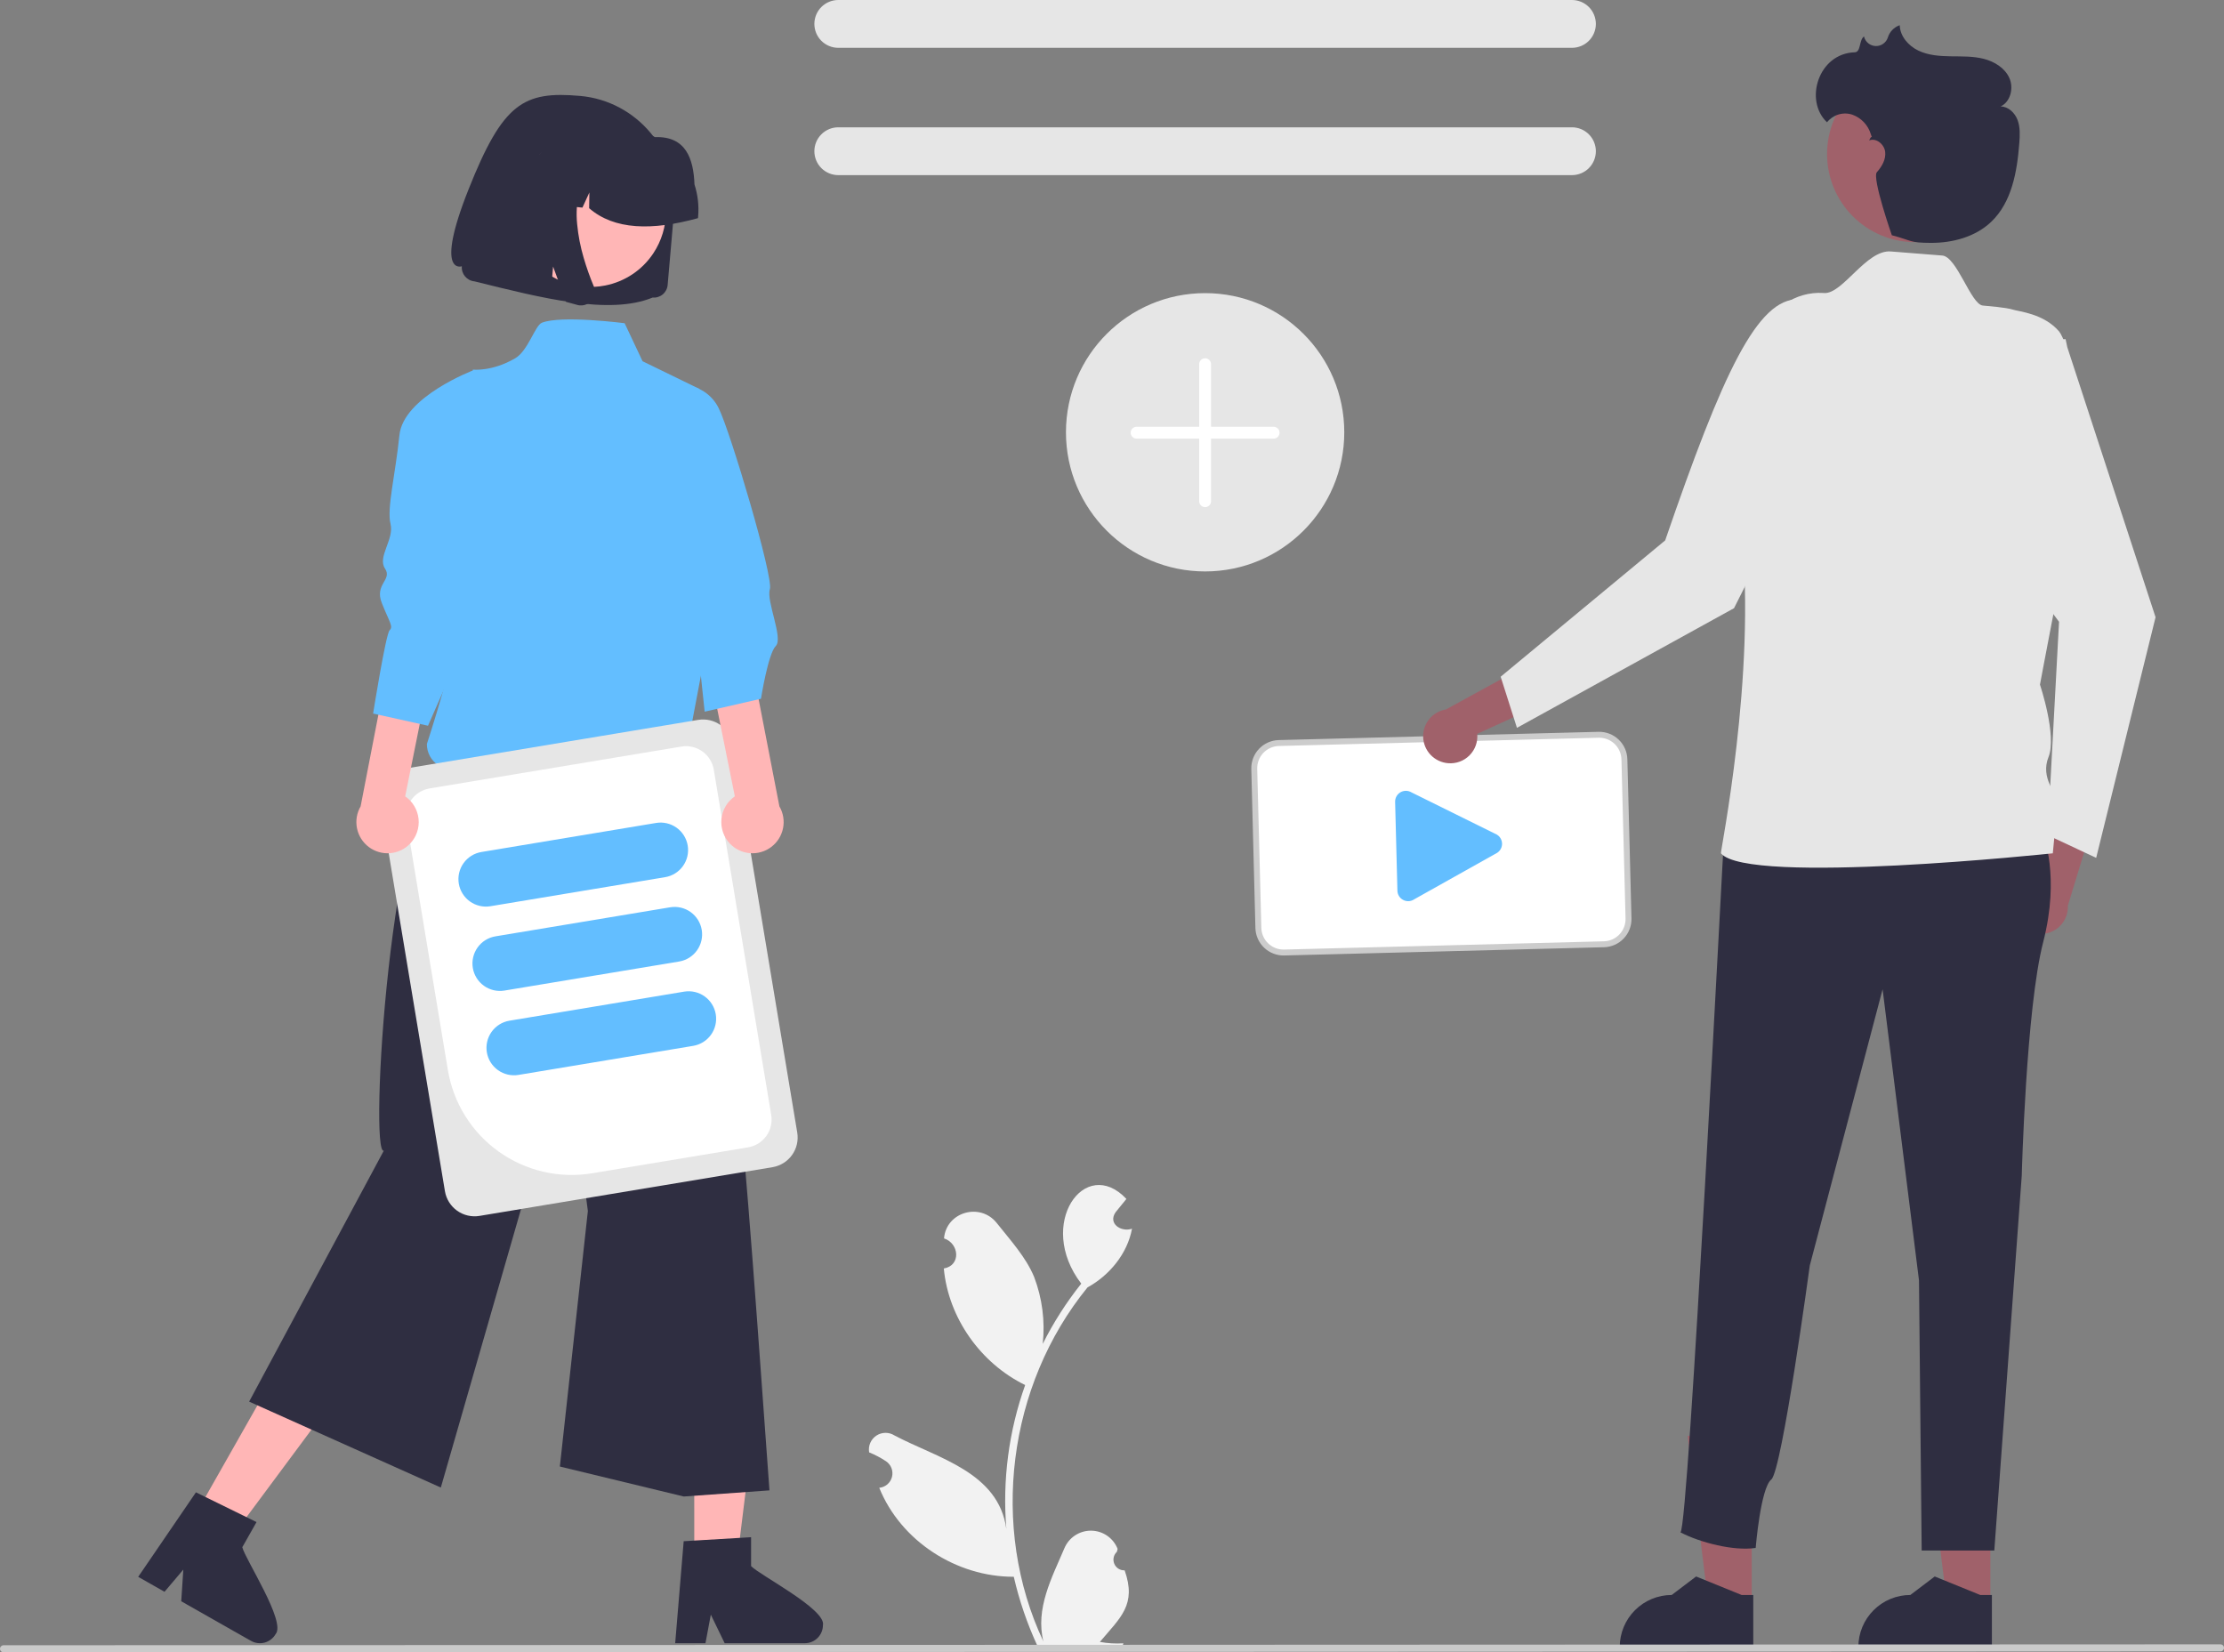 <svg width="708" height="526" viewBox="0 0 708 526" fill="none" xmlns="http://www.w3.org/2000/svg">
<rect x="0" y="0" width="708" height="526" fill="#808080" stroke="none"/>
<g clip-path="url(#clip0_23_307)">
<path d="M358.024 499.905C357.327 499.937 356.636 499.754 356.046 499.38C355.456 499.007 354.995 498.461 354.726 497.817C354.456 497.173 354.392 496.461 354.54 495.779C354.689 495.097 355.043 494.476 355.556 494.002C355.642 493.661 355.704 493.416 355.789 493.075C355.122 491.379 353.963 489.921 352.461 488.888C350.96 487.855 349.184 487.294 347.362 487.277C345.539 487.26 343.753 487.787 342.232 488.792C340.711 489.796 339.525 491.232 338.826 492.915C334.79 502.362 329.566 512.142 332.164 522.548C315.003 486.18 320.839 440.942 346.2 409.841C353.21 405.979 358.892 399.119 360.371 391.153C356.902 392.329 352.576 389.507 355.185 385.852C356.315 384.456 357.457 383.07 358.587 381.673C345.409 367.639 329.706 389.696 344.212 408.639C339.467 414.588 335.356 421.017 331.948 427.821C332.735 420.596 331.796 413.288 329.207 406.497C326.583 400.168 321.666 394.838 317.335 389.366C312.07 382.7 301.233 385.775 300.525 394.235C305.384 395.832 306.015 402.851 300.457 403.812C301.913 419.55 312.195 434.013 326.357 440.916C321.127 455.589 319.085 471.208 320.367 486.733C317.867 468.589 298.39 464.186 284.776 456.975C283.91 456.42 282.901 456.128 281.871 456.136C280.842 456.145 279.837 456.452 278.98 457.022C278.122 457.591 277.449 458.398 277.042 459.343C276.636 460.289 276.513 461.332 276.689 462.346C278.568 463.11 280.366 464.059 282.058 465.178C282.85 465.711 283.459 466.476 283.799 467.368C284.14 468.26 284.197 469.236 283.961 470.162C283.726 471.087 283.21 471.917 282.484 472.538C281.758 473.158 280.858 473.539 279.907 473.629C286.769 490.611 304.511 502.015 322.732 501.951C324.483 509.56 327.02 516.966 330.302 524.05H357.347C357.444 523.75 357.531 523.439 357.618 523.139C355.115 523.296 352.602 523.147 350.135 522.693C356.758 514.852 361.88 510.852 358.025 499.906L358.024 499.905Z" fill="#F2F2F2"/>
<path d="M500.423 15.223H266.863C264.844 15.223 262.908 14.421 261.48 12.994C260.053 11.566 259.251 9.63 259.251 7.612C259.251 5.593 260.053 3.657 261.48 2.229C262.908 0.802 264.844 0 266.863 0H500.423C502.442 0 504.378 0.802 505.805 2.229C507.233 3.657 508.035 5.593 508.035 7.612C508.035 9.63 507.233 11.566 505.805 12.994C504.378 14.421 502.442 15.223 500.423 15.223Z" fill="#E6E6E6"/>
<path d="M500.423 55.752H266.863C264.844 55.752 262.908 54.95 261.48 53.522C260.053 52.095 259.251 50.159 259.251 48.14C259.251 46.121 260.053 44.185 261.48 42.758C262.908 41.331 264.844 40.529 266.863 40.529H500.423C502.442 40.529 504.378 41.331 505.805 42.758C507.233 44.185 508.035 46.121 508.035 48.14C508.035 50.159 507.233 52.095 505.805 53.522C504.378 54.95 502.442 55.752 500.423 55.752V55.752Z" fill="#E6E6E6"/>
<path d="M510.627 300.6L408.813 303.228C406.689 303.28 404.632 302.488 403.092 301.026C401.551 299.563 400.654 297.549 400.597 295.426L399.289 244.754C399.236 242.63 400.028 240.573 401.491 239.033C402.954 237.492 404.968 236.595 407.091 236.538L508.905 233.91C511.029 233.858 513.086 234.65 514.627 236.112C516.167 237.575 517.064 239.589 517.121 241.712L518.429 292.384C518.482 294.508 517.69 296.565 516.227 298.105C514.764 299.646 512.75 300.543 510.627 300.6V300.6Z" fill="white"/>
<path d="M510.651 301.542L408.837 304.17C406.464 304.229 404.164 303.343 402.443 301.709C400.721 300.074 399.719 297.823 399.655 295.45L398.347 244.778C398.288 242.405 399.173 240.105 400.808 238.384C402.443 236.662 404.694 235.66 407.067 235.596L508.881 232.968C511.254 232.909 513.554 233.794 515.275 235.429C516.997 237.064 518 239.315 518.064 241.688L519.372 292.36C519.43 294.733 518.545 297.033 516.91 298.754C515.275 300.475 513.024 301.478 510.651 301.542V301.542ZM407.116 237.48C405.242 237.531 403.465 238.322 402.174 239.681C400.884 241.04 400.185 242.856 400.231 244.729L401.539 295.401C401.59 297.275 402.381 299.052 403.74 300.342C405.099 301.633 406.915 302.332 408.789 302.286L510.603 299.657C512.476 299.607 514.253 298.816 515.544 297.457C516.835 296.098 517.533 294.282 517.487 292.409L516.179 241.737C516.129 239.863 515.337 238.086 513.978 236.795C512.619 235.505 510.803 234.806 508.93 234.852L407.116 237.48Z" fill="#CCCCCC"/>
<path d="M448.376 286.884C447.798 286.898 447.226 286.764 446.714 286.497C446.166 286.219 445.704 285.797 445.377 285.277C445.051 284.756 444.872 284.157 444.861 283.542L444.131 255.263C444.115 254.65 444.265 254.044 444.563 253.508C444.862 252.972 445.299 252.526 445.829 252.217C446.359 251.908 446.962 251.747 447.575 251.75C448.188 251.754 448.79 251.922 449.316 252.238L476.508 265.685C477.003 265.981 477.414 266.398 477.705 266.896C477.995 267.394 478.155 267.957 478.17 268.533C478.185 269.11 478.054 269.681 477.79 270.193C477.525 270.705 477.136 271.142 476.657 271.464L450.195 286.296C449.657 286.662 449.026 286.866 448.376 286.884V286.884Z" fill="#63BEFF"/>
<path d="M383.643 181.913C408.11 181.913 427.944 162.08 427.944 137.614C427.944 113.149 408.11 93.315 383.643 93.315C359.176 93.315 339.342 113.149 339.342 137.614C339.342 162.08 359.176 181.913 383.643 181.913Z" fill="#E6E6E6"/>
<path d="M383.643 161.445C383.143 161.445 382.664 161.246 382.31 160.892C381.956 160.539 381.758 160.06 381.758 159.56V115.936C381.758 115.436 381.956 114.957 382.31 114.603C382.664 114.25 383.143 114.051 383.643 114.051C384.143 114.051 384.622 114.25 384.976 114.603C385.33 114.957 385.528 115.436 385.528 115.936V159.56C385.528 160.06 385.329 160.539 384.976 160.892C384.622 161.246 384.143 161.445 383.643 161.445V161.445Z" fill="white"/>
<path d="M405.456 139.633H361.83C361.33 139.633 360.851 139.434 360.497 139.081C360.144 138.727 359.945 138.248 359.945 137.748C359.945 137.248 360.144 136.768 360.497 136.415C360.851 136.061 361.33 135.863 361.83 135.863H405.456C405.956 135.863 406.435 136.061 406.789 136.415C407.142 136.768 407.341 137.248 407.341 137.748C407.341 138.248 407.142 138.727 406.789 139.081C406.435 139.434 405.956 139.633 405.456 139.633Z" fill="white"/>
<path d="M220.577 280.878H145.171V196.051H220.577C212.341 207.123 216.417 243.912 220.577 280.878Z" fill="#FFB6B6"/>
<path d="M221.014 497.333H234.587L241.045 444.98L221.011 444.981L221.014 497.333Z" fill="#FFB6B6"/>
<path d="M239.104 498.555V489.354L235.536 489.571L221.01 490.432L217.648 490.639L215.078 521.455L214.941 523.107H224.578L224.888 521.466L226.288 514.009L229.902 521.466L230.694 523.107H256.246C257.766 523.097 259.221 522.488 260.295 521.412C261.37 520.336 261.976 518.88 261.982 517.359C263.061 512.322 241.812 501.435 239.104 498.555Z" fill="#2F2E41"/>
<path d="M61.994 482.56L73.8 489.257L105.253 446.91L87.829 437.025L61.994 482.56Z" fill="#FFB6B6"/>
<path d="M77.131 492.543L81.663 484.546L78.474 482.974L65.405 476.561L62.376 475.07L47.495 496.857L43.995 501.974L47.954 504.222L52.371 506.735L58.36 499.668L57.695 509.752L78.565 521.604H78.577L79.919 522.361C81.245 523.11 82.813 523.302 84.28 522.896C85.747 522.489 86.993 521.517 87.744 520.193C91.163 516.338 78.06 496.398 77.131 492.543Z" fill="#2F2E41"/>
<path d="M142.343 240.35C124.154 252.402 117.459 368.194 122.185 366.304L79.313 446.197L140.335 473.549L180.457 334.241L187.144 385.507L178.228 466.862L217.671 476.4L244.953 474.451C237.864 377.477 231.475 275.2 216.807 235.637L142.343 240.35Z" fill="#2F2E41"/>
<path d="M198.851 102.892C198.851 102.892 178.658 100.28 172.505 102.741C170.316 103.616 168.127 111.656 164.022 114.051C156.59 118.387 150.524 117.656 150.524 117.656C153.428 154.621 153.27 183.296 135.9 236.842C135.884 238.197 136.216 239.533 136.864 240.723C137.512 241.913 138.455 242.917 139.602 243.638C140.75 244.359 142.063 244.774 143.417 244.842C144.77 244.911 146.118 244.63 147.332 244.028L218.692 238.464L227.151 193.94L238.225 170.563L223.878 141.033L222.647 123.808L204.553 114.993L198.851 102.892Z" fill="#63BEFF"/>
<path d="M207.766 94.72L207.788 94.722C208.948 94.822 210.102 94.457 210.994 93.707C211.885 92.957 212.443 91.884 212.543 90.723L214.668 66.297C215.053 61.921 214.554 57.513 213.201 53.334C210.55 45.177 204.852 38.359 197.297 34.299C193.396 32.208 189.112 30.929 184.703 30.539C166.666 28.941 160.104 32.739 149.151 60.303C138.199 87.867 147.023 84.766 147.023 84.766C146.971 85.355 147.038 85.948 147.221 86.51C147.578 87.606 148.346 88.522 149.363 89.067C149.885 89.345 150.458 89.516 151.047 89.569C172.393 94.844 193.934 100.403 207.769 94.72L207.766 94.72Z" fill="#2F2E41"/>
<path d="M167.829 53.782C165.18 57.757 163.769 62.428 163.774 67.205C163.778 71.982 165.198 76.65 167.855 80.621C170.511 84.591 174.284 87.685 178.698 89.512C183.112 91.34 187.969 91.818 192.654 90.887C195.756 90.28 198.707 89.065 201.335 87.31C203.964 85.555 206.218 83.296 207.967 80.664C210.61 76.69 212.017 72.023 212.011 67.25C212.005 62.477 210.586 57.813 207.933 53.846C205.28 49.879 201.511 46.785 197.103 44.957C192.694 43.128 187.842 42.646 183.16 43.57C180.056 44.173 177.102 45.386 174.47 47.139C171.839 48.892 169.581 51.15 167.829 53.783L167.829 53.782Z" fill="#FFB6B6"/>
<path d="M222.243 68.959C222.547 65.498 222.152 62.011 221.082 58.706C220.786 50.606 218.386 43.282 208.505 43.656C205.439 42.014 202.075 41.006 198.611 40.692L193.724 40.242C193.669 40.237 193.614 40.232 193.559 40.227C186.722 39.637 179.93 41.786 174.677 46.203C169.425 50.62 166.142 56.943 165.551 63.78L165.509 64.269L175.848 65.211L180.232 55.666L180.078 65.598L185.418 66.086L187.629 61.271L187.553 66.278C195.522 73.204 207.54 73.49 222.196 69.449L222.243 68.959Z" fill="#2F2E41"/>
<path d="M189.346 92.342C189.439 93.146 189.305 93.959 188.958 94.691C188.784 95.065 188.558 95.413 188.287 95.725C188.055 95.991 187.792 96.228 187.505 96.432C186.653 97.033 185.614 97.312 184.575 97.217C184.511 97.21 184.446 97.203 184.382 97.194C184.317 97.186 184.253 97.175 184.189 97.164C184.124 97.153 184.059 97.14 183.995 97.125C183.931 97.11 183.867 97.094 183.803 97.077L180.19 96.091L176.074 84.849L175.213 94.743L158.785 90.287L162.438 48.302L190.405 50.87L189.643 51.613C187.113 54.109 185.32 57.254 184.462 60.703C183.611 64.198 183.366 67.813 183.736 71.391C184.083 75.008 184.777 78.585 185.808 82.07C186.706 85.156 187.781 88.188 189.028 91.151C189.189 91.531 189.296 91.932 189.346 92.342V92.342Z" fill="#2F2E41"/>
<path d="M141.642 379.212L121.099 255.682C120.686 253.181 121.282 250.619 122.756 248.557C124.23 246.495 126.462 245.102 128.962 244.683L222.26 229.17C224.761 228.757 227.323 229.353 229.385 230.827C231.447 232.301 232.84 234.532 233.259 237.032L253.802 360.563C254.215 363.063 253.619 365.626 252.145 367.688C250.671 369.75 248.439 371.143 245.939 371.561L152.641 387.075C150.14 387.488 147.578 386.892 145.515 385.418C143.453 383.944 142.06 381.712 141.642 379.212V379.212Z" fill="#E6E6E6"/>
<path d="M142.593 340.711L129.387 261.294C129 258.952 129.558 256.552 130.939 254.621C132.319 252.69 134.409 251.386 136.75 250.994L216.932 237.661C219.275 237.274 221.674 237.832 223.606 239.213C225.537 240.593 226.842 242.683 227.234 245.024L245.514 354.95C245.901 357.292 245.343 359.692 243.962 361.623C242.581 363.554 240.491 364.859 238.15 365.251L188.479 373.51C178.046 375.232 167.356 372.747 158.754 366.598C150.152 360.449 144.34 351.139 142.593 340.711V340.711Z" fill="white"/>
<path d="M146.054 281.294C145.676 279.006 146.221 276.661 147.57 274.774C148.919 272.887 150.962 271.612 153.25 271.229L208.872 261.98C211.16 261.602 213.504 262.147 215.39 263.497C217.276 264.846 218.549 266.889 218.93 269.177C219.31 271.464 218.767 273.809 217.419 275.696C216.071 277.583 214.03 278.858 211.742 279.241L156.12 288.49C153.832 288.868 151.486 288.322 149.599 286.973C147.712 285.625 146.437 283.582 146.054 281.294V281.294Z" fill="#63BEFF"/>
<path d="M150.519 308.145C150.141 305.856 150.687 303.511 152.036 301.624C153.385 299.737 155.427 298.462 157.715 298.079L213.337 288.83C215.625 288.452 217.97 288.998 219.856 290.347C221.742 291.696 223.015 293.739 223.396 296.027C223.776 298.315 223.233 300.66 221.885 302.547C220.537 304.434 218.495 305.709 216.207 306.091L160.586 315.34C158.297 315.718 155.952 315.173 154.064 313.824C152.177 312.475 150.902 310.433 150.519 308.145V308.145Z" fill="#63BEFF"/>
<path d="M154.984 334.995C154.606 332.707 155.152 330.362 156.501 328.474C157.85 326.587 159.892 325.313 162.18 324.93L217.802 315.681C220.09 315.303 222.435 315.848 224.321 317.198C226.206 318.547 227.479 320.59 227.86 322.878C228.24 325.165 227.697 327.51 226.349 329.397C225.002 331.284 222.96 332.559 220.673 332.942L165.051 342.191C162.762 342.569 160.417 342.023 158.53 340.674C156.642 339.325 155.367 337.283 154.984 334.995V334.995Z" fill="#63BEFF"/>
<path d="M130.546 268.575C131.54 267.534 132.297 266.289 132.763 264.926C133.229 263.564 133.394 262.116 133.246 260.684C133.097 259.252 132.64 257.869 131.904 256.631C131.169 255.393 130.173 254.329 128.987 253.514L138.778 204.935L126.006 198.923L114.799 256.706C113.575 258.806 113.163 261.282 113.643 263.665C114.122 266.047 115.459 268.172 117.4 269.635C119.341 271.098 121.751 271.798 124.174 271.603C126.597 271.407 128.864 270.33 130.546 268.575V268.575Z" fill="#FFB6B6"/>
<path d="M150.826 117.821C150.826 117.821 128.376 126.269 127.146 138.573C125.915 150.877 123.087 161.843 124.318 166.765C125.548 171.686 120.088 177.279 122.549 180.97C125.01 184.662 119.108 185.875 121.569 192.027C124.03 198.179 125.26 199.41 124.03 200.64C122.8 201.87 118.779 227.154 118.779 227.154L136.256 231.033L159.058 179.176L150.826 117.821Z" fill="#63BEFF"/>
<path d="M232.374 268.575C231.379 267.534 230.623 266.289 230.157 264.926C229.69 263.564 229.526 262.116 229.674 260.684C229.822 259.252 230.28 257.869 231.016 256.631C231.751 255.393 232.746 254.329 233.933 253.514L224.142 204.935L236.914 198.923L248.121 256.706C249.345 258.806 249.757 261.282 249.277 263.665C248.798 266.047 247.461 268.172 245.52 269.635C243.579 271.098 241.169 271.798 238.746 271.603C236.323 271.407 234.056 270.33 232.374 268.575V268.575Z" fill="#FFB6B6"/>
<path d="M217.726 122.578C220.062 122.708 222.322 123.461 224.269 124.76C226.216 126.058 227.781 127.853 228.8 129.96C232.491 137.342 246.314 183.877 245.084 187.568C243.854 191.259 249.43 203.18 246.969 205.641C244.508 208.101 242.256 222.442 242.256 222.442L224.324 226.557L218.538 171.793L217.726 122.578Z" fill="#63BEFF"/>
<path d="M641.396 291.093C641.04 289.891 640.952 288.625 641.138 287.385C641.324 286.146 641.78 284.962 642.473 283.917C643.167 282.872 644.08 281.992 645.151 281.339C646.221 280.686 647.421 280.275 648.667 280.136L655.399 250.412L666.369 261.835L658.294 288.31C658.389 290.419 657.708 292.489 656.378 294.129C655.049 295.769 653.164 296.864 651.081 297.207C648.998 297.55 646.862 297.117 645.077 295.99C643.292 294.863 641.982 293.121 641.396 291.093H641.396Z" fill="#A0616A"/>
<path d="M657.571 107.973L658.111 110.528L686.211 196.487L667.309 273.09L651.838 265.856L655.485 197.94C627.719 160.87 619.552 147.452 621.974 108.869L657.571 107.973Z" fill="#E6E6E6"/>
<path d="M633.625 510.413L619.802 510.412L613.225 457.095L633.627 457.097L633.625 510.413Z" fill="#A0616A"/>
<path d="M634.111 524.832L591.603 524.831V524.293C591.603 519.905 593.347 515.697 596.45 512.595C599.552 509.492 603.761 507.749 608.149 507.749H608.15L615.914 501.859L630.401 507.75L634.112 507.75L634.111 524.832Z" fill="#2F2E41"/>
<path d="M557.658 510.413L543.836 510.412L537.259 457.095L557.661 457.097L557.658 510.413Z" fill="#A0616A"/>
<path d="M558.145 524.832L515.637 524.831V524.293C515.637 519.905 517.381 515.697 520.483 512.595C523.586 509.492 527.794 507.749 532.182 507.749H532.183L539.948 501.859L554.435 507.75L558.146 507.75L558.145 524.832Z" fill="#2F2E41"/>
<path d="M650.435 265.853C650.435 265.853 655.888 278.802 650.435 299.93C644.983 321.059 643.62 374.22 643.62 374.22L634.879 493.597H611.759L610.903 407.616L599.316 314.925L576.142 402.845C576.142 402.845 567.281 468.275 563.873 471.001C560.465 473.727 558.913 492.772 558.913 492.772C551.908 493.821 541.253 491.082 534.967 487.817C537.557 486.697 548.538 269.076 548.878 265.853C550.209 253.245 650.435 265.853 650.435 265.853Z" fill="#2F2E41"/>
<path d="M461.021 242.961C462.27 243.065 463.527 242.893 464.703 242.458C465.879 242.024 466.946 241.336 467.827 240.445C468.709 239.554 469.385 238.48 469.806 237.299C470.228 236.118 470.386 234.859 470.268 233.611L498 220.967L484.581 212.555L460.304 225.851C458.22 226.187 456.332 227.276 454.997 228.912C453.662 230.547 452.974 232.615 453.062 234.724C453.151 236.833 454.01 238.837 455.476 240.355C456.943 241.873 458.916 242.8 461.021 242.961L461.021 242.961Z" fill="#A0616A"/>
<path d="M568.985 137.507L578.401 141.146L552.015 193.616L482.912 231.7L477.73 215.427L530.103 172.031C548.422 118.739 559.429 94.928 572.648 95.255L568.985 137.507Z" fill="#E6E6E6"/>
<path d="M560.58 107.395C561.779 103.12 564.408 99.386 568.027 96.815C571.647 94.243 576.038 92.99 580.47 93.265C580.54 93.269 580.611 93.275 580.681 93.28C586.569 93.727 594.104 79.442 601.909 80.05C607.4 80.477 613.025 80.92 618.302 81.345C623.005 81.723 627.432 96.949 631.244 97.273C638.443 97.886 640.143 98.359 640.658 98.531C642.702 99.213 650.568 99.751 655.522 105.53C657.74 108.118 666.558 132.609 661.105 158.508C655.653 184.407 649.414 217.956 649.414 217.956C649.414 217.956 654.866 234.16 652.14 240.976C649.413 247.791 654.866 252.562 654.866 255.289C654.866 258.015 653.503 271.646 653.503 271.646C653.503 271.646 556.407 281.95 547.856 271.646C547.576 271.308 559.198 214.817 554.386 169.404C551.745 144.475 556.668 121.121 560.58 107.395Z" fill="#E6E6E6"/>
<path d="M609.687 77.083C625.179 77.083 637.737 64.525 637.737 49.034C637.737 33.543 625.179 20.985 609.687 20.985C594.195 20.985 581.636 33.543 581.636 49.034C581.636 64.525 594.195 77.083 609.687 77.083Z" fill="#A0616A"/>
<path d="M590.452 16.649C592.462 16.589 591.772 12.8 593.392 11.591C593.4 11.628 593.408 11.665 593.416 11.701C593.629 12.52 594.098 13.248 594.756 13.78C595.414 14.311 596.225 14.618 597.069 14.654C597.914 14.69 598.748 14.454 599.449 13.98C600.15 13.506 600.68 12.82 600.961 12.023C601.229 11.1 601.716 10.256 602.379 9.56C603.042 8.865 603.862 8.339 604.77 8.026C604.871 11.539 607.528 14.587 610.698 16.104C613.867 17.621 617.481 17.873 620.995 17.925C624.508 17.977 628.072 17.859 631.479 18.719C634.886 19.579 638.2 21.6 639.656 24.798C641.111 27.996 640.073 32.399 636.89 33.888C639.356 33.901 641.448 35.935 642.301 38.249C643.153 40.563 643.023 43.108 642.835 45.567C642.142 54.637 640.453 64.402 633.848 70.657C628.814 75.424 621.609 77.345 614.676 77.317C607.742 77.289 608.962 76.652 602.258 74.883C602.258 74.883 595.885 56.613 597.49 54.816C599.094 53.019 600.427 50.719 600.137 48.327C599.846 45.935 597.276 43.792 595.045 44.703C595.42 43.744 595.703 43.561 595.88 43.61C595.767 43.338 595.669 43.059 595.585 42.777C595.165 41.336 594.409 40.015 593.379 38.923C592.349 37.831 591.075 36.999 589.661 36.495C588.233 36.032 586.697 36.016 585.259 36.451C583.822 36.886 582.552 37.751 581.621 38.928C574.28 32.044 578.834 16.994 590.452 16.649Z" fill="#2F2E41"/>
<path d="M706.878 525.71L1.122 526C0.825 525.999 0.541 525.881 0.331 525.67C0.121 525.46 0.003 525.175 0.003 524.878C0.003 524.581 0.121 524.296 0.331 524.085C0.541 523.875 0.825 523.756 1.122 523.755L706.878 523.466C707.175 523.466 707.461 523.584 707.671 523.794C707.882 524.005 708 524.29 708 524.588C708 524.886 707.882 525.171 707.671 525.382C707.461 525.592 707.175 525.71 706.878 525.71V525.71Z" fill="#CACACA"/>
</g>
<defs>
<clipPath id="clip0_23_307">
<rect width="708" height="526" fill="white"/>
</clipPath>
</defs>
</svg>
